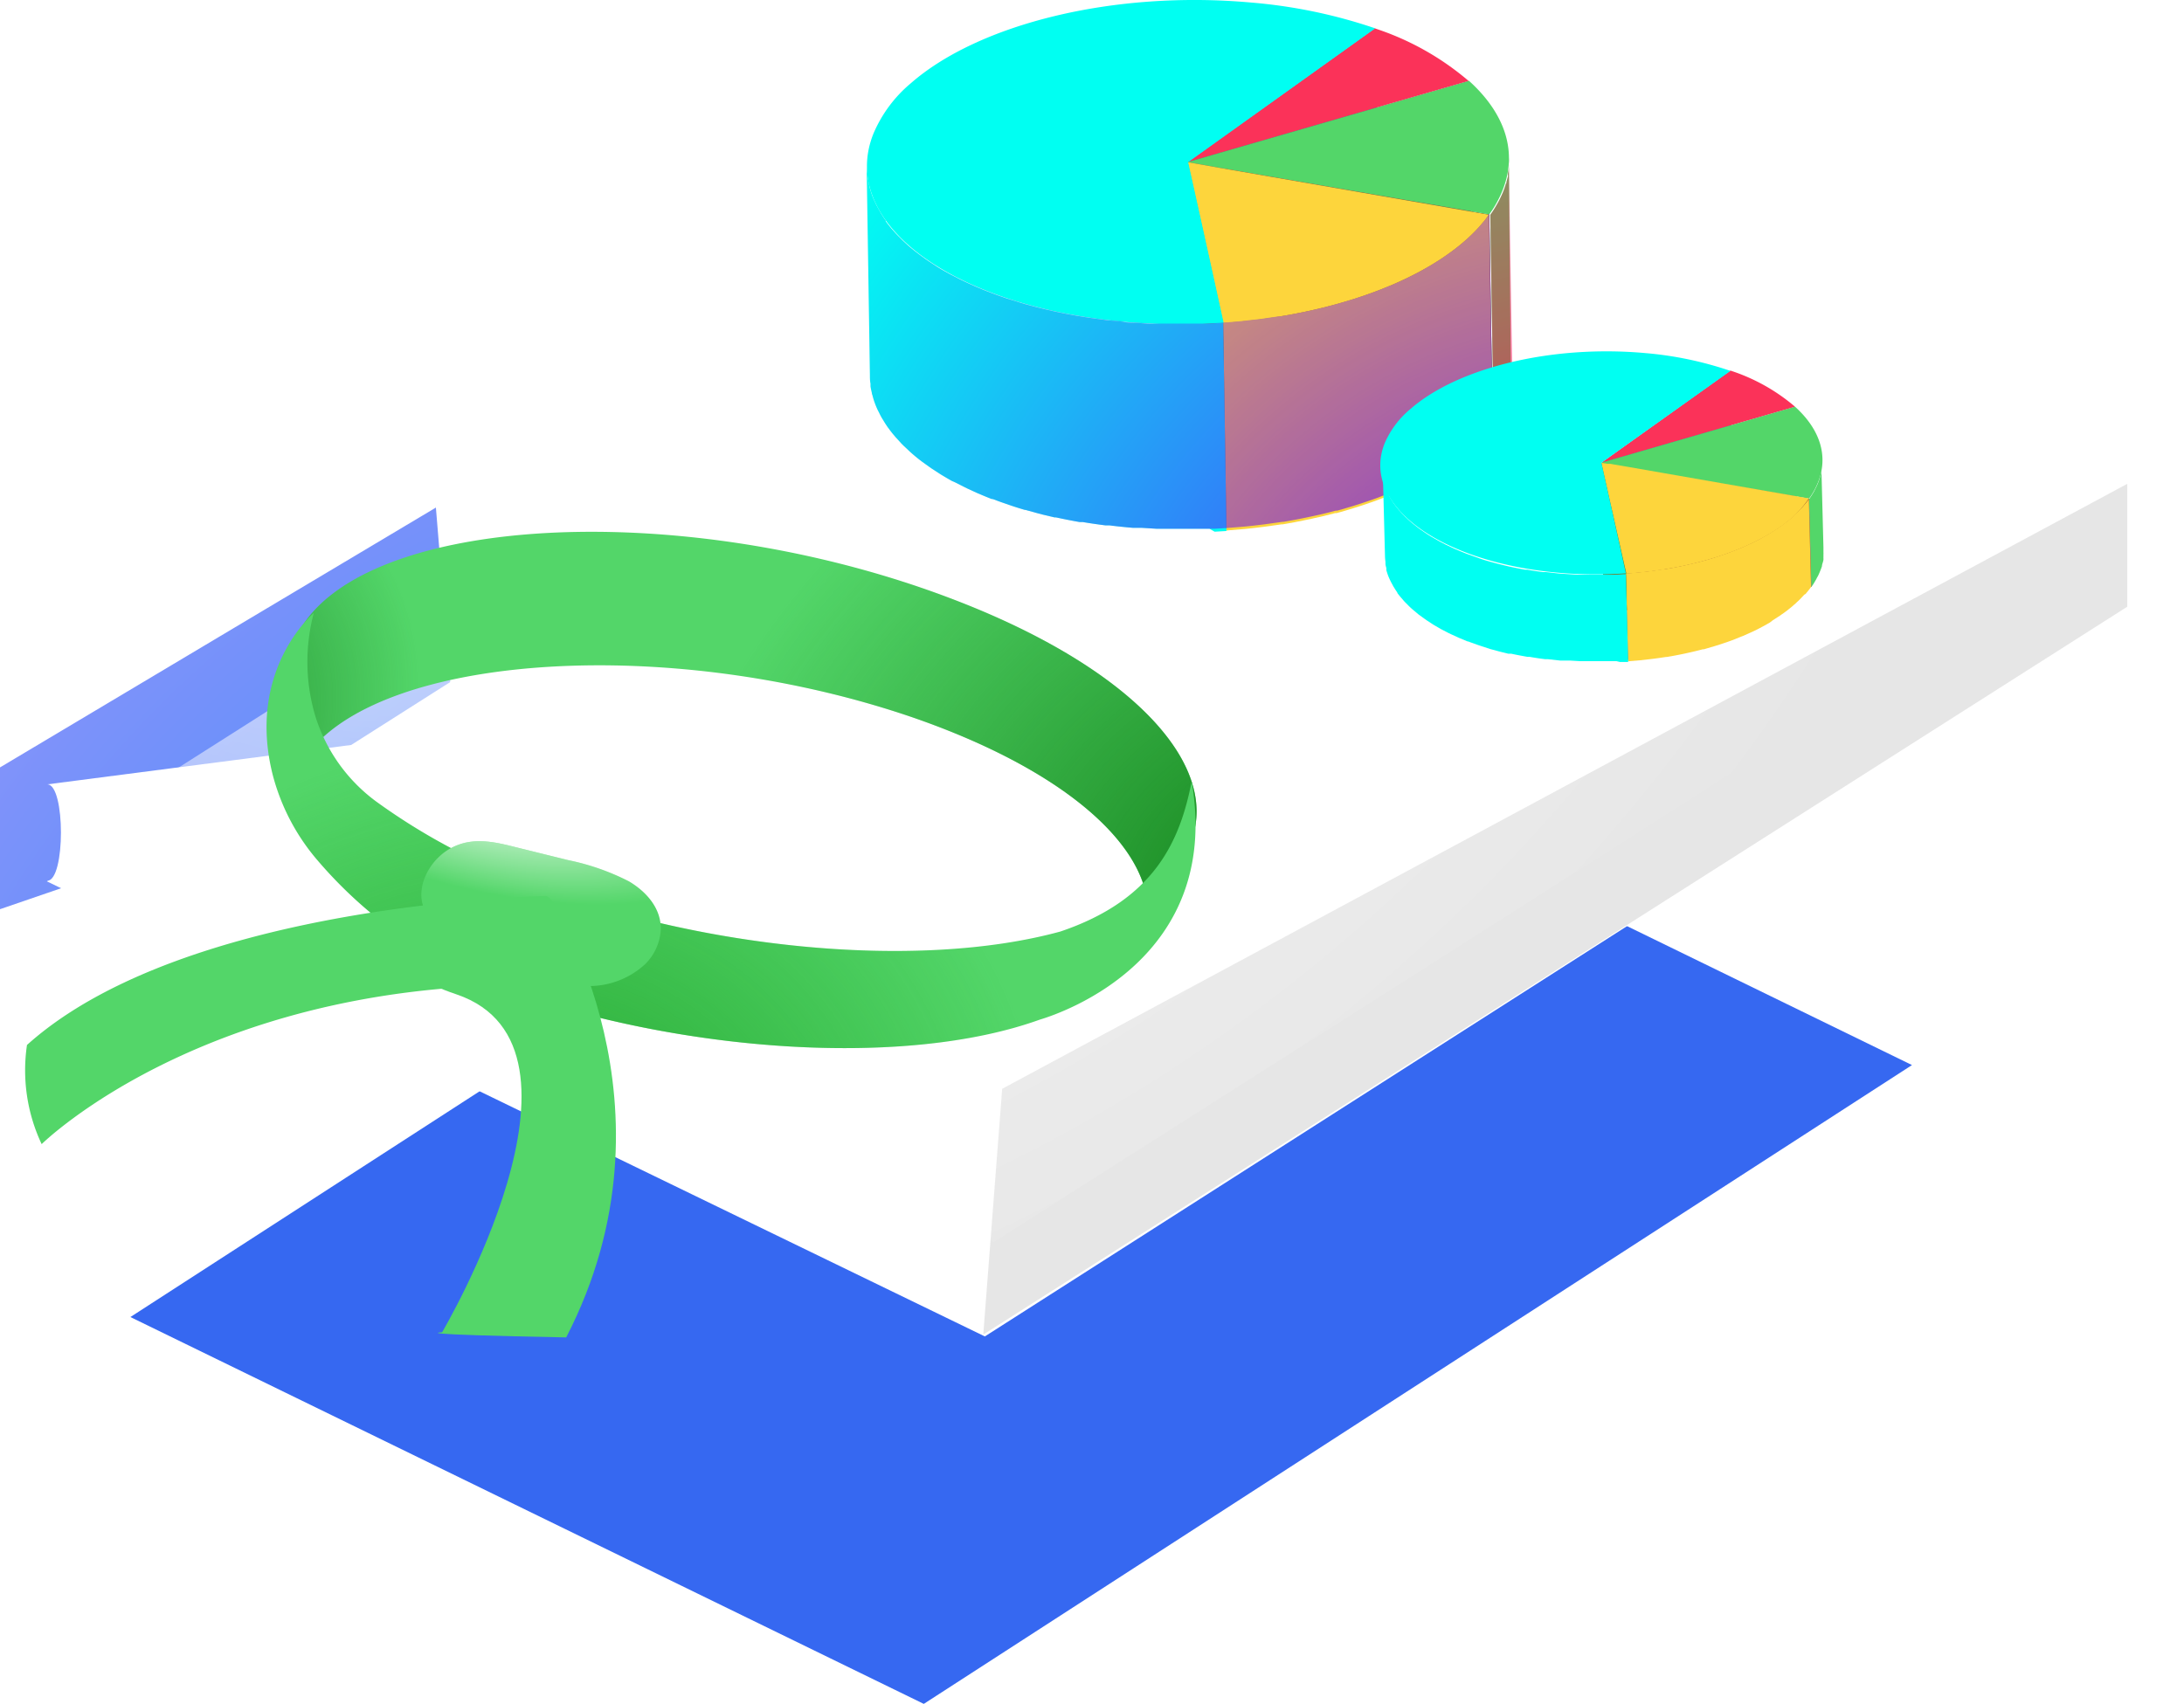 <svg xmlns="http://www.w3.org/2000/svg" xmlnsXlink="http://www.w3.org/1999/xlink" viewBox="0 0 221.76 173.05"><defs><style>.cls-1{fill:none;}.cls-2{isolation:isolate;}.cls-3{clip-path:url(#clip-path);}.cls-4{fill:#3668f1;}.cls-5{fill:url(#radial-gradient);}.cls-6{clip-path:url(#clip-path-2);}.cls-7{fill:url(#radial-gradient-2);}.cls-8{fill:url(#radial-gradient-3);}.cls-9{fill:url(#radial-gradient-4);}.cls-10{fill:#fff;}.cls-11{fill:#e6e6e6;}.cls-12{clip-path:url(#clip-path-3);}.cls-13{fill:url(#radial-gradient-5);}.cls-14{fill:url(#radial-gradient-7);}.cls-15{fill:url(#radial-gradient-8);}.cls-16{fill:url(#radial-gradient-9);}.cls-17{fill:url(#radial-gradient-10);}.cls-18{fill:url(#radial-gradient-11);}.cls-19{fill:url(#radial-gradient-12);}.cls-20{fill:#53d669;}.cls-21{fill:url(#radial-gradient-13);}.cls-22{fill:url(#radial-gradient-14);}.cls-23{fill:url(#radial-gradient-15);}.cls-24{fill:url(#radial-gradient-16);}.cls-25,.cls-28,.cls-30{mix-blend-mode:overlay;}.cls-25{fill:url(#radial-gradient-17);}.cls-26{fill:url(#radial-gradient-18);}.cls-27{fill:url(#radial-gradient-19);}.cls-28{fill:url(#radial-gradient-20);}.cls-29{fill:url(#radial-gradient-21);}.cls-30{fill:url(#radial-gradient-22);}.cls-31{fill:#00bdb3;}.cls-32{fill:#fb3259;}.cls-33{fill:#c92847;}.cls-34{fill:#368b44;}.cls-35{clip-path:url(#clip-path-4);}.cls-36{fill:#924f31;}.cls-37{fill:#00bab1;}.cls-38{fill:#b7633e;}.cls-39{fill:#fdd53c;}.cls-40{clip-path:url(#clip-path-5);}.cls-41{fill:#846f1f;}.cls-42{fill:#00fff2;}.cls-43{fill:url(#radial-gradient-23);}.cls-44{fill:url(#radial-gradient-24);}.cls-45{fill:url(#radial-gradient-25);}.cls-46{clip-path:url(#clip-path-6);}.cls-47{clip-path:url(#clip-path-7);}.cls-48{fill:url(#radial-gradient-26);}.cls-49{fill:url(#radial-gradient-27);}</style><clipPath id="clip-path"><polygon class="cls-1" points="13.24 133.76 113.58 68.88 194.14 108.17 93.8 173.05 13.24 133.76"/></clipPath><radialGradient id="radial-gradient" cx="91.48" cy="146.87" r="164.57" gradientUnits="userSpaceOnUse"><stop offset="0" stop-color="#458af7"/><stop offset="0.21" stop-color="#488af7"/><stop offset="0.38" stop-color="#528cf8"/><stop offset="0.53" stop-color="#638ff9"/><stop offset="0.67" stop-color="#7b92fa"/><stop offset="0.81" stop-color="#9a97fc"/><stop offset="0.94" stop-color="#bf9cfe"/><stop offset="1" stop-color="#d19fff"/></radialGradient><clipPath id="clip-path-2"><polygon class="cls-1" points="0.48 92.37 121.33 21.3 221.76 63.7 100.91 140.53 0.48 92.37"/></clipPath><radialGradient id="radial-gradient-2" cx="109.54" cy="209.85" r="171.18" gradientTransform="translate(13.11 10.82) scale(1.02 1)" xlinkHref="#radial-gradient"/><radialGradient id="radial-gradient-3" cx="109.54" cy="215.33" r="180.45" gradientTransform="translate(13.11 10.82) scale(1.02 1)" xlinkHref="#radial-gradient"/><radialGradient id="radial-gradient-4" cx="236.65" cy="184.39" r="360.26" gradientTransform="translate(13.11 10.82) scale(1.02 1)" xlinkHref="#radial-gradient"/><clipPath id="clip-path-3"><polygon class="cls-1" points="0.48 77.97 121.33 1.14 221.76 49.3 100.91 126.14 0.48 77.97"/></clipPath><radialGradient id="radial-gradient-5" cx="109.54" cy="205.21" r="184.52" gradientTransform="translate(13.11 10.82) scale(1.02 1)" xlinkHref="#radial-gradient"/><radialGradient id="radial-gradient-7" cx="236.65" cy="177.68" r="371.84" gradientTransform="translate(13.11 10.82) scale(1.02 1)" xlinkHref="#radial-gradient"/><radialGradient id="radial-gradient-8" cx="54.45" cy="1.91" r="168.05" gradientTransform="translate(98.17 -30.57) rotate(141.65) scale(1 0.86)" gradientUnits="userSpaceOnUse"><stop offset="0" stop-color="#033b1f"/><stop offset="0" stop-color="#fff"/><stop offset="1" stop-color="#fff" stop-opacity="0"/></radialGradient><radialGradient id="radial-gradient-9" cx="150.76" cy="31.83" r="101.53" xlinkHref="#radial-gradient"/><radialGradient id="radial-gradient-10" cx="103.74" cy="5.06" r="142.03" xlinkHref="#radial-gradient"/><radialGradient id="radial-gradient-11" cx="80.46" cy="76.85" r="128.31" xlinkHref="#radial-gradient"/><radialGradient id="radial-gradient-12" cx="141.73" cy="155.1" r="184.51" xlinkHref="#radial-gradient"/><radialGradient id="radial-gradient-13" cx="46.76" cy="112.07" r="29.2" gradientTransform="matrix(1.1, -0.19, 0, 1, -40.99, -28.34)" gradientUnits="userSpaceOnUse"><stop offset="0" stop-color="#147a1b"/><stop offset="1" stop-color="#147a1b" stop-opacity="0"/></radialGradient><radialGradient id="radial-gradient-14" cx="156.08" cy="148.61" r="60.02" gradientTransform="matrix(1.1, -0.19, 0, 1, -40.99, -28.34)" gradientUnits="userSpaceOnUse"><stop offset="0" stop-color="#16851d"/><stop offset="1" stop-color="#16851d" stop-opacity="0"/></radialGradient><radialGradient id="radial-gradient-15" cx="78.83" cy="173.02" r="54.93" gradientTransform="matrix(1.1, -0.19, 0, 1, -40.99, -28.34)" gradientUnits="userSpaceOnUse"><stop offset="0" stop-color="#1a9d22"/><stop offset="1" stop-color="#1a9d22" stop-opacity="0"/></radialGradient><radialGradient id="radial-gradient-16" cx="143.72" cy="155.4" r="34.59" xlinkHref="#radial-gradient-15"/><radialGradient id="radial-gradient-17" cx="81.55" cy="123.91" r="27.2" gradientTransform="matrix(0.97, 0.28, -0.18, 0.36, -8.42, 12.05)" gradientUnits="userSpaceOnUse"><stop offset="0" stop-color="#fff"/><stop offset="1" stop-color="#fff" stop-opacity="0"/></radialGradient><radialGradient id="radial-gradient-18" cx="89.71" cy="148.1" r="26.86" gradientTransform="matrix(1.09, -0.3, 0.04, 0.36, -46.6, 75.78)" xlinkHref="#radial-gradient-15"/><radialGradient id="radial-gradient-19" cx="44.5" cy="157.66" r="39.26" gradientTransform="matrix(0.96, -0.65, 0.22, 0.33, -69.3, 97.69)" xlinkHref="#radial-gradient-15"/><radialGradient id="radial-gradient-20" cx="49.18" cy="135.21" r="38.86" gradientTransform="matrix(1.06, -0.44, 0.08, 0.25, -49.42, 85.78)" xlinkHref="#radial-gradient-17"/><radialGradient id="radial-gradient-21" cx="95.72" cy="168.43" r="17.04" gradientTransform="matrix(1.1, -0.19, 0, 1.71, -40.99, -147.3)" xlinkHref="#radial-gradient-15"/><radialGradient id="radial-gradient-22" cx="73.57" cy="155.6" r="17.14" gradientTransform="matrix(1.1, -0.19, 0, 1, -40.99, -28.34)" xlinkHref="#radial-gradient-17"/><clipPath id="clip-path-4"><path class="cls-1" d="M151.19,21.81l.33,21.11c-10.77-1.87-21.53-3.76-27-4.71l-.34-21.1Z"/></clipPath><clipPath id="clip-path-5"><path class="cls-1" d="M124.2,32.8l.33,21.11C122.65,45.3,121,38,120.92,37.58l-.33-21.11C120.68,16.86,122.32,24.2,124.2,32.8Z"/></clipPath><radialGradient id="radial-gradient-23" cx="165.34" cy="83.22" r="101" gradientUnits="userSpaceOnUse"><stop offset="0" stop-color="#ff004f"/><stop offset="1" stop-color="#ff004f" stop-opacity="0"/></radialGradient><radialGradient id="radial-gradient-24" cx="165.34" cy="83.22" r="101" gradientUnits="userSpaceOnUse"><stop offset="0" stop-color="#6200ff"/><stop offset="1" stop-color="#6200ff" stop-opacity="0"/></radialGradient><radialGradient id="radial-gradient-25" cx="144.6" cy="47.79" r="17.92" xlinkHref="#radial-gradient-23"/><clipPath id="clip-path-6"><path class="cls-1" d="M183.67,50.7l.22,8.92c-7.41-1.29-14.82,3-18.56,2.37l-.23-14.53Z"/></clipPath><clipPath id="clip-path-7"><path class="cls-1" d="M165.09,58.26l.23,8.92c-1.3-5.92-2.43-5.36-2.49-5.63L162.6,47C162.66,47.29,163.79,52.34,165.09,58.26Z"/></clipPath><radialGradient id="radial-gradient-26" cx="199.06" cy="97.69" r="88.26" xlinkHref="#radial-gradient-23"/><radialGradient id="radial-gradient-27" cx="199.06" cy="97.69" r="88.26" xlinkHref="#radial-gradient-24"/></defs><title>Statistical Process Control</title><g class="cls-2"><g id="Layer_2" data-name="Layer 2"><g id="Layer_1-2" data-name="Layer 1"><g class="cls-2"><g class="cls-3"><polyline class="cls-4" points="194.14 108.17 113.58 68.88 13.24 133.76 93.8 173.05 194.14 108.17"/></g></g><polygon class="cls-5" points="0 77.94 0 92.34 46.31 76.44 44.26 51.55 0 77.94"/><g class="cls-2"><g class="cls-6"><polyline class="cls-7" points="127.12 24.07 121.33 21.3 0.48 92.37 6.26 95.15 127.12 24.07"/><polyline class="cls-8" points="221.76 63.7 131.38 26.12 10.53 97.19 100.91 140.53 221.76 63.7"/><polyline class="cls-9" points="131.38 26.12 127.12 24.07 6.26 95.15 10.53 97.19 131.38 26.12"/></g></g><path class="cls-10" d="M216,52v9.6L100,135.73,4.76,89.51l.1-.06H4.8c1.85,0,1.85-9.79,0-9.79l30.86-4,90-57.19L200,54.11Z"/><polygon class="cls-11" points="101.76 110.58 99.84 135.54 216 61.62 216 49.14 101.76 110.58"/><g class="cls-2"><g class="cls-12"><polyline class="cls-13" points="127.12 3.91 121.33 1.14 0.48 77.97 6.26 80.75 127.12 3.91"/><polyline class="cls-13" points="221.76 49.3 131.38 5.96 10.53 82.79 100.91 126.14 221.76 49.3"/><polyline class="cls-14" points="131.38 5.96 127.12 3.91 6.26 80.75 10.53 82.79 131.38 5.96"/></g></g><polyline class="cls-15" points="221.76 49.3 131.38 5.96 10.53 82.79 100.91 126.14 221.76 49.3"/><path class="cls-16" d="M169.73,68.75a28.92,28.92,0,0,0,9.82-1.06c3.13-1.06,6-3.28,7.13-6.4s-.05-7.09-3-8.54a10,10,0,0,0-6.1-.36c-5.45,1-10.57,3.2-15.56,5.54-2.54,1.2-5.06,2.43-7.63,3.58-1.92.86-7.15-.44-8.44,1.07a40.23,40.23,0,0,0,12.48,4.8A78.92,78.92,0,0,0,169.73,68.75Z"/><path class="cls-17" d="M130.27,56.71c4.63.09,9.35,0,13.73-1.48s8.44-4.59,10-8.95-.07-9.93-4.23-12c-2.61-1.27-5.69-1-8.54-.51-7.63,1.39-14.79,4.49-21.77,7.76-3.56,1.67-7.08,3.4-10.67,5-2.68,1.2-10-.62-11.81,1.5a56.54,56.54,0,0,0,17.46,6.71C119.86,55.65,124.77,56.61,130.27,56.71Z"/><path class="cls-18" d="M42.53,84.24C40.66,81,40,76.85,41.74,73.56a11.11,11.11,0,0,1,5.87-4.84A32.94,32.94,0,0,1,55.18,67c-4.28-1.47-8.69-3-13.2-2.66s-9.19,2.86-10.57,7.17c-1.08,3.38.06,7.1,1.9,10.14a23.11,23.11,0,0,0,7,7.23c2.16,1.43,6.71,4.15,9.36,3.47-.14-1.17-2.73-2.78-3.62-3.68A22.3,22.3,0,0,1,42.53,84.24Z"/><path class="cls-19" d="M99.84,110.58c5.76-1,14.84-3.62,19.2-7.68,5.21-4.85,5.13-11.46,3.84-17.28C121,77,120,78.9,113.4,75.27c2.7,5.24,5.41,11.57,2.61,16.77-2.18,4-7,5.85-11.46,6.89a73.63,73.63,0,0,1-26.09,1.31c-4.31-.55-12-2.81-16.07-.54-5.39,3-1.32,3.67,1.93,5.12C74.56,109.38,88.78,112.42,99.84,110.58Z"/><g class="cls-2"><path class="cls-20" d="M116.37,90.81c-1.36-6.37-9.82-13.18-23.85-18-22.76-7.75-49.28-6.64-59.19,1.6a13.92,13.92,0,0,0-1.18,1.1C28.2,70.22,28.23,64.8,33.4,60.6c10.56-8.59,38.75-9,62.83.06C119.57,69.43,127.86,82.85,116.37,90.81Z"/></g><g class="cls-2"><path class="cls-21" d="M116.37,90.81c-1.36-6.37-9.82-13.18-23.85-18-22.76-7.75-49.28-6.64-59.19,1.6a13.92,13.92,0,0,0-1.18,1.1C28.2,70.22,28.23,64.8,33.4,60.6c10.56-8.59,38.75-9,62.83.06C119.57,69.43,127.86,82.85,116.37,90.81Z"/></g><g class="cls-2"><path class="cls-22" d="M116.37,90.81c-1.36-6.37-9.82-13.18-23.85-18-22.76-7.75-49.28-6.64-59.19,1.6a13.92,13.92,0,0,0-1.18,1.1C28.2,70.22,28.23,64.8,33.4,60.6c10.56-8.59,38.75-9,62.83.06C119.57,69.43,127.86,82.85,116.37,90.81Z"/></g><path class="cls-20" d="M121,79.37c-1.18,6-3.73,12-13.34,15.24-14.65,4-37.43,1.79-55.34-5.49a63.3,63.3,0,0,1-14.17-7.75A17.07,17.07,0,0,1,32,72.67a19.3,19.3,0,0,1-.14-10.41S25,68,27.69,78.69a21.69,21.69,0,0,0,4.59,8.73,44.94,44.94,0,0,0,18.95,13.07c17.91,6.39,40.65,8,54.34,3.07C108.05,102.82,124.09,97.26,121,79.37Z"/><path class="cls-23" d="M121,79.37c-1.18,6-3.73,12-13.34,15.24-14.65,4-37.43,1.79-55.34-5.49a63.3,63.3,0,0,1-14.17-7.75A17.07,17.07,0,0,1,32,72.67a19.3,19.3,0,0,1-.14-10.41S25,68,27.69,78.69a21.69,21.69,0,0,0,4.59,8.73,44.94,44.94,0,0,0,18.95,13.07c17.91,6.39,40.65,8,54.34,3.07C108.05,102.82,124.09,97.26,121,79.37Z"/><path class="cls-24" d="M121,79.37c-1.18,6-3.73,12-13.34,15.24-14.65,4-37.43,1.79-55.34-5.49a63.3,63.3,0,0,1-14.17-7.75A17.07,17.07,0,0,1,32,72.67a19.3,19.3,0,0,1-.14-10.41S25,68,27.69,78.69a21.69,21.69,0,0,0,4.59,8.73,44.94,44.94,0,0,0,18.95,13.07c17.91,6.39,40.65,8,54.34,3.07C108.05,102.82,124.09,97.26,121,79.37Z"/><path class="cls-20" d="M59.33,100.13a8.39,8.39,0,0,0,6.19-2.22,5.36,5.36,0,0,0,1.57-3.4c.11-2.15-1.37-3.9-3.23-5a24,24,0,0,0-6.15-2.15L52.4,86.05c-1.91-.48-4-1-6-.2-2.56,1-4.22,4-3.41,6.23.6,1.64,2.25,2.61,3.82,3.48C50.55,97.62,54.45,100,59.33,100.13Z"/><path class="cls-25" d="M59.33,100.13a8.39,8.39,0,0,0,6.19-2.22,5.36,5.36,0,0,0,1.57-3.4c.11-2.15-1.37-3.9-3.23-5a24,24,0,0,0-6.15-2.15L52.4,86.05c-1.91-.48-4-1-6-.2-2.56,1-4.22,4-3.41,6.23.6,1.64,2.25,2.61,3.82,3.48C50.55,97.62,54.45,100,59.33,100.13Z"/><path class="cls-26" d="M59.33,100.13a8.39,8.39,0,0,0,6.19-2.22,5.36,5.36,0,0,0,1.57-3.4c.11-2.15-1.37-3.9-3.23-5a24,24,0,0,0-6.15-2.15L52.4,86.05c-1.91-.48-4-1-6-.2-2.56,1-4.22,4-3.41,6.23.6,1.64,2.25,2.61,3.82,3.48C50.55,97.62,54.45,100,59.33,100.13Z"/><path class="cls-20" d="M55.48,91s-36.55.57-52.74,15.13A17.59,17.59,0,0,0,4.23,116.2S21.6,99,56.49,100.1C57.79,91.72,55.48,91,55.48,91Z"/><path class="cls-27" d="M55.48,91s-36.55.57-52.74,15.13A17.59,17.59,0,0,0,4.23,116.2S21.6,99,56.49,100.1C57.79,91.72,55.48,91,55.48,91Z"/><path class="cls-28" d="M55.48,91s-36.55.57-52.74,15.13A17.59,17.59,0,0,0,4.23,116.2S21.6,99,56.49,100.1C57.79,91.72,55.48,91,55.48,91Z"/><path class="cls-20" d="M56,91.42s13.67,20.84,1.49,44.41c-16.65-.32-12.6-.52-12.6-.52S62,106.34,46.38,101C31,95.82,56,91.42,56,91.42Z"/><path class="cls-29" d="M56,91.42s13.67,20.84,1.49,44.41c-16.65-.32-12.6-.52-12.6-.52S62,106.34,46.38,101C31,95.82,56,91.42,56,91.42Z"/><path class="cls-30" d="M56,91.42s13.67,20.84,1.49,44.41c-16.65-.32-12.6-.52-12.6-.52S62,106.34,46.38,101C31,95.82,56,91.42,56,91.42Z"/><g class="cls-2"><polygon class="cls-31" points="139.64 2.88 139.97 23.99 120.92 37.58 120.59 16.47 139.64 2.88"/><path class="cls-32" d="M120.59,16.47l19-13.59a28,28,0,0,1,9.53,5.34Z"/><polygon class="cls-33" points="149.17 8.22 149.5 29.33 120.92 37.58 120.59 16.47 149.17 8.22"/><polygon class="cls-34" points="121.44 16.62 121.77 37.73 120.92 37.58 120.59 16.47 121.44 16.62"/><polygon class="cls-34" points="121.84 16.69 122.17 37.8 121.77 37.73 121.44 16.62 121.84 16.69"/><polygon class="cls-34" points="122.68 16.84 123.02 37.95 122.17 37.8 121.84 16.69 122.68 16.84"/><polygon class="cls-34" points="123.71 17.02 124.05 38.13 123.02 37.95 122.68 16.84 123.71 17.02"/><polygon class="cls-34" points="124.22 17.11 124.56 38.22 124.05 38.13 123.71 17.02 124.22 17.11"/><path class="cls-20" d="M153.35,38.91c0-.09,0-.18.05-.26a1.1,1.1,0,0,0,0-.16,3.05,3.05,0,0,0,0-.41l0-.23q0-.37,0-.75v0L153.2,16a5.4,5.4,0,0,1,0,.8,1.8,1.8,0,0,1,0,.22c0,.19-.05.38-.08.57s0,.17,0,.26-.08.36-.13.54,0,.18-.08.26a7.75,7.75,0,0,1-.26.77,11.33,11.33,0,0,1-.53,1.12l-.09.16a10.47,10.47,0,0,1-.71,1.12h0l.34,21.11.23-.34c.17-.26.33-.52.48-.79,0,0,0-.1.08-.16l.21-.38c.12-.24.22-.49.32-.74s.16-.41.23-.62a.74.74,0,0,1,0-.14c0-.09,0-.17.07-.26S153.31,39.09,153.35,38.91Z"/><polygon class="cls-34" points="151.22 21.77 151.56 42.88 124.56 38.22 124.22 17.11 151.22 21.77"/><path class="cls-20" d="M120.59,16.47l28.58-8.25c3.59,3.25,5,7.16,3.38,11.15a11.41,11.41,0,0,1-1.33,2.4l-27-4.66-.51-.09-1-.18-.84-.15-.4-.07Z"/><g class="cls-2"><g class="cls-35"><g class="cls-2"><path class="cls-36" d="M151.19,21.81l.33,21.11c-10.77-1.87-21.53-3.76-27-4.71l-.34-21.1,27,4.7"/></g></g></g><path class="cls-37" d="M124.22,17.11l27,4.66,0,0Z"/><polygon class="cls-38" points="151.22 21.77 151.56 42.88 151.52 42.92 151.19 21.81 151.22 21.77"/><path class="cls-39" d="M150.73,43.92l.09-.11c.25-.29.49-.59.7-.89l-.33-21.11c-.22.3-.46.6-.71.89l-.24.28c-.12.14-.25.27-.38.41l-.29.3-.42.4-.46.42c-.3.26-.62.52-.95.78l-.33.24-.72.51-.35.24c-.24.16-.49.32-.75.47l-.38.24-.87.49-.3.17-1.21.61q-.78.38-1.59.72l-.44.17c-.4.17-.81.33-1.23.49l-.62.22c-.38.14-.76.27-1.15.39q-.33.12-.66.21l-1.25.37-.58.16c-.77.21-1.56.4-2.37.58l-.52.11c-.79.16-1.6.32-2.42.45l-.16,0-1,.14-.87.13-1,.11-.86.1c-.64.06-1.29.12-1.94.16h0l.33,21.11,1.94-.16h0l.84-.09,1-.12.87-.12,1-.14h0l.11,0c.82-.14,1.63-.29,2.42-.46l.52-.11c.81-.17,1.6-.36,2.38-.57l.14,0,.44-.12,1.24-.37.66-.21,1.16-.39.61-.22c.42-.16.83-.32,1.23-.49l.45-.18c.54-.23,1.07-.47,1.58-.71l.05,0c.4-.19.78-.39,1.16-.59.11,0,.2-.11.31-.17.29-.16.58-.32.86-.49l.39-.23.74-.47.36-.24.18-.12.53-.39.33-.25c.33-.25.65-.51,1-.77l.28-.25.19-.18.41-.39.3-.3.37-.41Z"/><g class="cls-2"><g class="cls-40"><g class="cls-2"><path class="cls-41" d="M124.2,32.8l.33,21.11C122.65,45.3,121,38,120.92,37.58l-.33-21.11c.09.39,1.73,7.73,3.61,16.33"/></g></g></g><path class="cls-39" d="M120.59,16.47l.85.15.4.07.84.15,1,.18.51.09,27,4.7a15.71,15.71,0,0,1-2.5,2.7c-5.19,4.51-14.3,7.6-24.49,8.29C122.32,24.2,120.68,16.86,120.59,16.47Z"/><path class="cls-42" d="M123.33,54l1.2-.07L124.2,32.8c-.58,0-1.17.06-1.76.09l-1.65,0H119.7l-1.51,0-1.14,0c-.48,0-1-.05-1.45-.09s-1,0-1.47-.1-1.22-.12-1.82-.19l-.42-.06c-.78-.1-1.56-.21-2.31-.34l-.32-.05c-.81-.15-1.61-.3-2.39-.48l-.44-.1c-.3-.06-.59-.14-.89-.21l-.51-.13-.92-.25-.41-.12-1.51-.47-.34-.12c-.42-.14-.82-.29-1.22-.44l-.31-.12c-.42-.16-.84-.34-1.25-.51l-.22-.1c-.34-.15-.67-.3-1-.46l-.36-.17-.85-.44-.3-.16c-.36-.2-.72-.4-1.06-.61l-.16-.1-.84-.55-.29-.2-.68-.5-.25-.19c-.29-.23-.58-.46-.84-.69l-.1-.09c-.23-.21-.46-.42-.67-.64L91.24,24c-.18-.18-.35-.36-.51-.55l-.19-.21c-.21-.25-.41-.51-.6-.76l0-.08c-.17-.23-.32-.47-.47-.71l-.14-.24L89,20.85a2.56,2.56,0,0,1-.11-.24c-.13-.27-.25-.54-.35-.81,0,0,0,0,0,0-.09-.26-.17-.53-.24-.79l-.06-.25c0-.21-.08-.41-.11-.62s0-.17,0-.25A7.91,7.91,0,0,1,88,17l.33,21.11c0,.28,0,.57.06.85,0,.08,0,.16,0,.25s.07.41.12.62,0,.16.06.25a7.67,7.67,0,0,0,.23.78s0,0,0,0a8.33,8.33,0,0,0,.34.82l.12.23a6.63,6.63,0,0,0,.31.59l.15.24c.14.24.3.48.46.71l.06.07a8.32,8.32,0,0,0,.6.76,2,2,0,0,0,.19.22l.5.55.22.22.67.63.1.09c.27.24.55.47.84.7l.25.19.68.49.3.21.83.54.16.1c.35.21.7.42,1.06.62L97,49l.85.43.36.18,1,.46.22.09c.41.18.83.35,1.26.52l.09,0,.21.07c.4.16.8.3,1.22.44l.34.12c.5.17,1,.33,1.52.48l.08,0a3,3,0,0,0,.32.09l.93.26.5.13.89.21.29.07.15,0c.78.17,1.58.33,2.39.47l.17,0,.15,0c.76.13,1.53.24,2.32.34l.19,0,.22,0c.6.08,1.21.14,1.82.2l.58.05.89,0,1.45.09.34,0h.8l1.51,0c.14,0,.29,0,.43,0h.66c.56,0,1.11,0,1.66,0Z"/><path class="cls-42" d="M92.49,8.45c6.86-6,20.57-9.46,34.57-8.19a52.4,52.4,0,0,1,12.58,2.62l-19,13.59c.09.39,1.73,7.73,3.61,16.33a64,64,0,0,1-10.07-.11c-17.65-1.6-29.06-10.15-25.5-19.1A13.57,13.57,0,0,1,92.49,8.45Z"/></g><path class="cls-43" d="M153.54,37.06,153.2,16a5.4,5.4,0,0,1,0,.8,1.8,1.8,0,0,1,0,.22c0,.19-.05.38-.08.57s0,.17,0,.26-.08.36-.13.54,0,.18-.08.26a7.75,7.75,0,0,1-.26.77,11.33,11.33,0,0,1-.53,1.12l-.09.16a10.47,10.47,0,0,1-.71,1.12h0l.34,21.11.23-.34c.17-.26.33-.52.48-.79,0,0,0-.1.08-.16l.21-.38c.12-.24.22-.49.32-.74s.16-.41.23-.62a.74.74,0,0,1,0-.14c0-.09,0-.17.07-.26s.09-.36.13-.54,0-.18.05-.26a1.1,1.1,0,0,0,0-.16,3.05,3.05,0,0,0,0-.41l0-.23q0-.37,0-.75Z"/><path class="cls-44" d="M150.48,22.7l-.24.28c-.12.14-.25.27-.38.41l-.29.3-.42.4-.46.42c-.3.26-.62.52-.95.78l-.33.24-.72.51-.35.24c-.24.16-.49.32-.75.47l-.38.24-.87.49-.3.17-1.21.61q-.78.38-1.59.72l-.44.17c-.4.17-.81.33-1.23.49l-.62.22c-.38.14-.76.27-1.15.39q-.33.12-.66.21l-1.25.37-.58.16c-.77.21-1.56.4-2.37.58l-.52.11c-.79.16-1.6.32-2.42.45l-.16,0-1,.14-.87.13-1,.11-.86.1c-.64.06-1.29.12-1.94.16s-1.17.06-1.76.09l-1.65,0H119.7l-1.51,0-1.14,0c-.48,0-1-.05-1.45-.09s-1,0-1.47-.1-1.22-.12-1.82-.19l-.42-.06c-.78-.1-1.56-.21-2.31-.34l-.32-.05c-.81-.15-1.61-.3-2.39-.48l-.44-.1c-.3-.06-.59-.14-.89-.21l-.51-.13-.92-.25-.41-.12-1.51-.47-.34-.12c-.42-.14-.82-.29-1.22-.44l-.31-.12c-.42-.16-.84-.34-1.25-.51l-.22-.1c-.34-.15-.67-.3-1-.46l-.36-.17-.85-.44-.3-.16c-.36-.2-.72-.4-1.06-.61l-.16-.1-.84-.55-.29-.2-.68-.5-.25-.19c-.29-.23-.58-.46-.84-.69l-.1-.09c-.23-.21-.46-.42-.67-.64L91.24,24c-.18-.18-.35-.36-.51-.55l-.19-.21c-.21-.25-.41-.51-.6-.76l0-.08c-.17-.23-.32-.47-.47-.71l-.14-.24L89,20.85a2.56,2.56,0,0,1-.11-.24c-.13-.27-.25-.54-.35-.81,0,0,0,0,0,0-.09-.26-.17-.53-.24-.79l-.06-.25c0-.21-.08-.41-.11-.62s0-.17,0-.25A7.91,7.91,0,0,1,88,17l.33,21.11c0,.28,0,.57.06.85,0,.08,0,.16,0,.25s.07.41.12.62,0,.16.06.25a7.67,7.67,0,0,0,.23.78s0,0,0,0a8.33,8.33,0,0,0,.34.82l.12.23a6.63,6.63,0,0,0,.31.59l.15.24c.14.24.3.48.46.71l.06.07a8.32,8.32,0,0,0,.6.76,2,2,0,0,0,.19.22l.5.55.22.22.67.63.1.09c.27.24.55.47.84.7l.25.19.68.49.3.21.83.54.16.1c.35.21.7.42,1.06.62L97,49l.85.43.36.18,1,.46.22.09c.41.18.83.35,1.26.52l.09,0,.21.07c.4.16.8.3,1.22.44l.34.12c.5.17,1,.33,1.52.48l.08,0a3,3,0,0,0,.32.09l.93.26.5.13.89.21.29.07.15,0c.78.17,1.58.33,2.39.47l.17,0,.15,0c.76.13,1.53.24,2.32.34l.19,0,.22,0c.6.08,1.21.14,1.82.2l.58.05.89,0,1.45.09.34,0h.8l1.51,0c.14,0,.29,0,.43,0h.66c.56,0,1.11,0,1.66,0h.55l1.2-.07,1.94-.16h0l.84-.09,1-.12.87-.12,1-.14h0l.11,0c.82-.14,1.63-.29,2.42-.46l.52-.11c.81-.17,1.6-.36,2.38-.57l.14,0,.44-.12,1.24-.37.66-.21,1.16-.39.61-.22c.42-.16.83-.32,1.23-.49l.45-.18c.54-.23,1.07-.47,1.58-.71l.05,0c.4-.19.78-.39,1.16-.59.11,0,.2-.11.31-.17.29-.16.58-.32.86-.49l.39-.23.74-.47.36-.24.18-.12.53-.39.33-.25c.33-.25.65-.51,1-.77l.28-.25.19-.18.41-.39.3-.3.37-.41.16-.17.09-.11c.25-.29.49-.59.7-.89l-.33-21.11C151,22.11,150.73,22.41,150.48,22.7Z"/><path class="cls-45" d="M150.48,22.7l-.24.28c-.12.14-.25.27-.38.41l-.29.3-.42.4-.46.42c-.3.26-.62.52-.95.78l-.33.24-.72.51-.35.24c-.24.16-.49.32-.75.47l-.38.24-.87.49-.3.17-1.21.61q-.78.38-1.59.72l-.44.17c-.4.17-.81.33-1.23.49l-.62.22c-.38.14-.76.27-1.15.39q-.33.12-.66.21l-1.25.37-.58.16c-.77.21-1.56.4-2.37.58l-.52.11c-.79.16-1.6.32-2.42.45l-.16,0-1,.14-.87.13-1,.11-.86.1c-.64.06-1.29.12-1.94.16s-1.17.06-1.76.09l-1.65,0H119.7l-1.51,0-1.14,0c-.48,0-1-.05-1.45-.09s-1,0-1.47-.1-1.22-.12-1.82-.19l-.42-.06c-.78-.1-1.56-.21-2.31-.34l-.32-.05c-.81-.15-1.61-.3-2.39-.48l-.44-.1c-.3-.06-.59-.14-.89-.21l-.51-.13-.92-.25-.41-.12-1.51-.47-.34-.12c-.42-.14-.82-.29-1.22-.44l-.31-.12c-.42-.16-.84-.34-1.25-.51l-.22-.1c-.34-.15-.67-.3-1-.46l-.36-.17-.85-.44-.3-.16c-.36-.2-.72-.4-1.06-.61l-.16-.1-.84-.55-.29-.2-.68-.5-.25-.19c-.29-.23-.58-.46-.84-.69l-.1-.09c-.23-.21-.46-.42-.67-.64L91.24,24c-.18-.18-.35-.36-.51-.55l-.19-.21c-.21-.25-.41-.51-.6-.76l0-.08c-.17-.23-.32-.47-.47-.71l-.14-.24L89,20.85a2.56,2.56,0,0,1-.11-.24c-.13-.27-.25-.54-.35-.81,0,0,0,0,0,0-.09-.26-.17-.53-.24-.79l-.06-.25c0-.21-.08-.41-.11-.62s0-.17,0-.25A7.91,7.91,0,0,1,88,17l.33,21.11c0,.28,0,.57.06.85,0,.08,0,.16,0,.25s.07.41.12.62,0,.16.06.25a7.67,7.67,0,0,0,.23.78s0,0,0,0a8.33,8.33,0,0,0,.34.82l.12.23a6.63,6.63,0,0,0,.31.59l.15.24c.14.24.3.48.46.71l.06.07a8.32,8.32,0,0,0,.6.76,2,2,0,0,0,.19.22l.5.55.22.22.67.63.1.09c.27.24.55.47.84.7l.25.19.68.49.3.21.83.54.16.1c.35.21.7.42,1.06.62L97,49l.85.43.36.18,1,.46.22.09c.41.18.83.35,1.26.52l.09,0,.21.07c.4.16.8.3,1.22.44l.34.12c.5.17,1,.33,1.52.48l.08,0a3,3,0,0,0,.32.09l.93.26.5.13.89.21.29.07.15,0c.78.17,1.58.33,2.39.47l.17,0,.15,0c.76.13,1.53.24,2.32.34l.19,0,.22,0c.6.08,1.21.14,1.82.2l.58.05.89,0,1.45.09.34,0h.8l1.51,0c.14,0,.29,0,.43,0h.66c.56,0,1.11,0,1.66,0h.55l1.2-.07,1.94-.16h0l.84-.09,1-.12.87-.12,1-.14h0l.11,0c.82-.14,1.63-.29,2.42-.46l.52-.11c.81-.17,1.6-.36,2.38-.57l.14,0,.44-.12,1.24-.37.66-.21,1.16-.39.61-.22c.42-.16.83-.32,1.23-.49l.45-.18c.54-.23,1.07-.47,1.58-.71l.05,0c.4-.19.78-.39,1.16-.59.11,0,.2-.11.31-.17.29-.16.58-.32.86-.49l.39-.23.74-.47.36-.24.18-.12.53-.39.33-.25c.33-.25.65-.51,1-.77l.28-.25.19-.18.41-.39.3-.3.37-.41.16-.17.09-.11c.25-.29.49-.59.7-.89l-.33-21.11C151,22.11,150.73,22.41,150.48,22.7Z"/><g class="cls-2"><polygon class="cls-31" points="175.71 37.67 175.94 52.2 162.83 61.55 162.6 47.03 175.71 37.67"/><path class="cls-32" d="M162.6,47l13.11-9.36a19.21,19.21,0,0,1,6.56,3.67Z"/><polygon class="cls-33" points="182.27 41.34 182.5 55.87 162.83 61.55 162.6 47.03 182.27 41.34"/><polygon class="cls-34" points="163.19 47.13 163.41 61.66 162.83 61.55 162.6 47.03 163.19 47.13"/><polygon class="cls-34" points="163.46 47.18 163.69 61.7 163.41 61.66 163.19 47.13 163.46 47.18"/><polygon class="cls-34" points="164.04 47.28 164.27 61.81 163.69 61.7 163.46 47.18 164.04 47.28"/><polygon class="cls-34" points="164.75 47.4 164.98 61.93 164.27 61.81 164.04 47.28 164.75 47.4"/><polygon class="cls-34" points="165.1 47.46 165.33 61.99 164.98 61.93 164.75 47.4 165.1 47.46"/><path class="cls-20" d="M185.15,56.86c0-.06,0-.12,0-.18a.43.43,0,0,1,0-.11l0-.29a.77.77,0,0,0,0-.15c0-.17,0-.35,0-.52v0l-.23-8.92a5,5,0,0,1,0,.55,1,1,0,0,1,0,.16c0,.13,0,.26,0,.39a1.16,1.16,0,0,1,0,.18,2.49,2.49,0,0,1-.09.37,1.21,1.21,0,0,1-.05.18,5.52,5.52,0,0,1-.18.53c-.1.26-.23.51-.36.77l-.06.11a9.06,9.06,0,0,1-.49.77h0l.23,8.92.16-.23c.12-.18.22-.36.33-.55a.37.37,0,0,0,.05-.11l.15-.26c.08-.17.15-.34.22-.51s.11-.28.16-.43,0-.06,0-.09a1.21,1.21,0,0,0,.05-.18A2.83,2.83,0,0,0,185.15,56.86Z"/><polygon class="cls-34" points="183.69 50.67 183.92 59.59 165.33 61.99 165.1 47.46 183.69 50.67"/><path class="cls-20" d="M162.6,47l19.67-5.69c2.47,2.24,3.43,4.93,2.33,7.68a7.68,7.68,0,0,1-.91,1.65L165.1,47.46l-.35-.06-.71-.12-.58-.1-.27,0Z"/><g class="cls-2"><g class="cls-46"><g class="cls-2"><path class="cls-36" d="M183.67,50.7l.22,8.92c-7.41-1.29-14.82,3-18.56,2.37l-.23-14.53,18.57,3.24"/></g></g></g><path class="cls-37" d="M165.1,47.46l18.59,3.21,0,0Z"/><polygon class="cls-38" points="183.69 50.67 183.92 59.59 183.9 59.62 183.66 50.7 183.69 50.67"/><path class="cls-39" d="M183.35,60.31l.06-.08c.17-.2.33-.4.48-.61l-.22-8.92c-.15.21-.32.41-.49.61l-.17.2-.26.27-.2.21a3.58,3.58,0,0,1-.29.27l-.31.3c-.21.18-.43.36-.66.53l-.23.17c-.16.12-.32.24-.49.35l-.24.16-.52.33-.26.16-.6.34-.21.12-.83.42-1.09.49-.3.12-.86.34-.42.15-.79.27-.46.15-.85.25-.4.11c-.54.14-1.08.27-1.64.39l-.36.08c-.54.11-1.1.22-1.66.31l-.11,0-.66.1-.6.09-.7.08-.59.06c-.44.05-.88.08-1.33.11h0l.23,8.92,1.33-.11h0l.59-.07.68-.08.59-.08.67-.1h0l.08,0c.56-.09,1.12-.2,1.66-.31l.36-.08c.56-.12,1.1-.25,1.63-.39l.11,0,.3-.09.85-.25.45-.14.8-.27.42-.15.85-.34.31-.12,1.09-.49,0,0c.28-.13.54-.27.8-.41l.21-.11.6-.34L180,63l.51-.33.25-.16.12-.09c.13-.08.25-.17.37-.26l.23-.17c.22-.18.45-.35.65-.54l.19-.16.13-.13.29-.27.2-.21.26-.28Z"/><g class="cls-2"><g class="cls-47"><g class="cls-2"><path class="cls-41" d="M165.09,58.26l.23,8.92c-1.3-5.92-2.43-5.36-2.49-5.63L162.6,47c.06.26,1.19,5.31,2.49,11.23"/></g></g></g><path class="cls-39" d="M162.6,47l.59.1.27,0,.58.1.71.12.35.06,18.57,3.24A11.43,11.43,0,0,1,182,52.56c-3.58,3.1-9.85,5.23-16.86,5.7C163.79,52.34,162.66,47.29,162.6,47Z"/><path class="cls-42" d="M164.48,67.23l.84,0-.23-8.92c-.4,0-.81.05-1.21.06s-.76,0-1.14,0H162l-1,0-.79,0-1-.06-1-.07-1.25-.14-.29,0q-.81-.1-1.59-.24l-.22,0q-.84-.15-1.65-.33l-.3-.07-.61-.15-.35-.09-.63-.17-.28-.08q-.54-.15-1-.33l-.23-.08-.84-.3-.21-.08c-.29-.12-.58-.23-.86-.36l-.16-.06-.68-.32-.25-.12-.58-.3-.2-.11-.73-.42-.11-.07c-.2-.12-.39-.25-.58-.38l-.2-.14c-.16-.11-.32-.22-.47-.34l-.17-.13c-.2-.16-.4-.32-.58-.48l-.07-.06-.46-.43-.15-.16c-.12-.12-.24-.25-.35-.38a.86.86,0,0,1-.13-.14c-.15-.18-.29-.35-.42-.53l0,0c-.12-.16-.22-.32-.32-.48l-.1-.17c-.08-.13-.15-.27-.22-.41l-.08-.16a5.55,5.55,0,0,1-.24-.56v0a4.26,4.26,0,0,1-.17-.54c0-.05,0-.11,0-.17s-.06-.28-.08-.42a1.1,1.1,0,0,1,0-.18,5.67,5.67,0,0,1,0-.58l.23,8.92a5.67,5.67,0,0,0,.05.58.88.88,0,0,0,0,.17c0,.15.05.29.08.43s0,.11,0,.17.1.36.16.54v0c.07.19.15.37.24.56l.08.16.22.41a1.4,1.4,0,0,0,.1.16,5.14,5.14,0,0,0,.32.49l0,.05c.13.18.27.35.42.52l.13.15a4.14,4.14,0,0,0,.35.38l.15.15c.14.15.3.3.46.44l.07.06.57.48.18.13.47.34.2.14.58.38.11.07.72.42.21.11.58.3.25.12.68.31.15.07.87.36.07,0,.14.06.84.3.24.08,1,.33,0,0,.23.06.63.17.35.09.61.15.2,0,.1,0c.54.12,1.09.22,1.65.32l.12,0h.1q.78.14,1.59.24l.13,0h.16l1.25.14.4,0,.61,0,1,.06h.79l1,0H163q.57,0,1.14,0Z"/><path class="cls-42" d="M143.26,41.5c4.72-4.1,14.16-6.51,23.8-5.64a36.17,36.17,0,0,1,8.65,1.81L162.6,47c.06.26,1.19,5.31,2.49,11.23a43.57,43.57,0,0,1-6.94-.07c-12.14-1.1-20-7-17.55-13.15A9.32,9.32,0,0,1,143.26,41.5Z"/></g><path class="cls-48" d="M185.28,55.58l-.23-8.92a5,5,0,0,1,0,.55,1,1,0,0,1,0,.16c0,.13,0,.26,0,.39a1.16,1.16,0,0,1,0,.18,2.49,2.49,0,0,1-.09.37,1.21,1.21,0,0,1-.05.18,5.52,5.52,0,0,1-.18.53c-.1.26-.23.51-.36.77l-.06.11a9.06,9.06,0,0,1-.49.77h0l.23,8.92.16-.23c.12-.18.22-.36.33-.55a.37.37,0,0,0,.05-.11l.15-.26c.08-.17.15-.34.22-.51s.11-.28.16-.43,0-.06,0-.09a1.21,1.21,0,0,0,.05-.18,2.83,2.83,0,0,0,.09-.37c0-.06,0-.12,0-.18a.43.43,0,0,1,0-.11l0-.29a.77.77,0,0,0,0-.15c0-.17,0-.35,0-.52Z"/><path class="cls-49" d="M183.18,51.31l-.17.2-.26.27-.2.21a3.58,3.58,0,0,1-.29.27l-.31.3c-.21.18-.43.36-.66.53l-.23.17c-.16.12-.32.24-.49.35l-.24.16-.52.33-.26.16-.6.34-.21.12-.83.42-1.09.49-.3.12-.86.34-.42.15-.79.27-.46.15-.85.25-.4.11c-.54.14-1.08.27-1.64.39l-.36.08c-.54.11-1.1.22-1.66.31l-.11,0-.66.1-.6.09-.7.08-.59.06c-.44.05-.88.08-1.33.11s-.81.05-1.21.06-.76,0-1.14,0H162l-1,0-.79,0-1-.06-1-.07-1.25-.14-.29,0q-.81-.1-1.59-.24l-.22,0q-.84-.15-1.65-.33l-.3-.07-.61-.15-.35-.09-.63-.17-.28-.08q-.54-.15-1-.33l-.23-.08-.84-.3-.21-.08c-.29-.12-.58-.23-.86-.36l-.16-.06-.68-.32-.25-.12-.58-.3-.2-.11-.73-.42-.11-.07c-.2-.12-.39-.25-.58-.38l-.2-.14c-.16-.11-.32-.22-.47-.34l-.17-.13c-.2-.16-.4-.32-.58-.48l-.07-.06-.46-.43-.15-.16c-.12-.12-.24-.25-.35-.38a.86.86,0,0,1-.13-.14c-.15-.18-.29-.35-.42-.53l0,0c-.12-.16-.22-.32-.32-.48l-.1-.17c-.08-.13-.15-.27-.22-.41l-.08-.16a5.55,5.55,0,0,1-.24-.56v0a4.26,4.26,0,0,1-.17-.54c0-.05,0-.11,0-.17s-.06-.28-.08-.42a1.1,1.1,0,0,1,0-.18,5.67,5.67,0,0,1,0-.58l.23,8.92a5.67,5.67,0,0,0,.05.58.88.88,0,0,0,0,.17c0,.15.05.29.08.43s0,.11,0,.17.1.36.16.54v0c.07.19.15.37.24.56l.08.16.22.41a1.4,1.4,0,0,0,.1.16,5.14,5.14,0,0,0,.32.49l0,.05c.13.18.27.35.42.52l.13.15a4.14,4.14,0,0,0,.35.38l.15.15c.14.15.3.3.46.44l.07.06.57.48.18.13.47.34.2.14.58.38.11.07.72.42.21.11.58.3.25.12.68.31.15.07.87.36.07,0,.14.06.84.3.24.08,1,.33,0,0,.23.06.63.17.35.09.61.15.2,0,.1,0c.54.12,1.09.22,1.65.32l.12,0h.1q.78.14,1.59.24l.13,0h.16l1.25.14.4,0,.61,0,1,.06h.79l1,0H163q.57,0,1.14,0h.37l.84,0,1.33-.11h0l.59-.07.68-.08.59-.08.67-.1h.11c.56-.09,1.12-.2,1.66-.31l.36-.08c.56-.12,1.1-.25,1.63-.39l.11,0,.3-.09.85-.25.45-.14.8-.27.42-.15.85-.34.31-.12,1.09-.49,0,0c.28-.13.54-.27.8-.41l.21-.11.6-.34L180,63l.51-.33.25-.16.12-.09c.13-.08.25-.17.37-.26l.23-.17c.22-.18.44-.35.65-.54l.19-.16.13-.13.29-.27.2-.21.26-.28.11-.11.06-.08c.17-.2.33-.4.48-.61l-.22-8.92C183.52,50.91,183.35,51.11,183.18,51.31Z"/></g></g></g></svg>